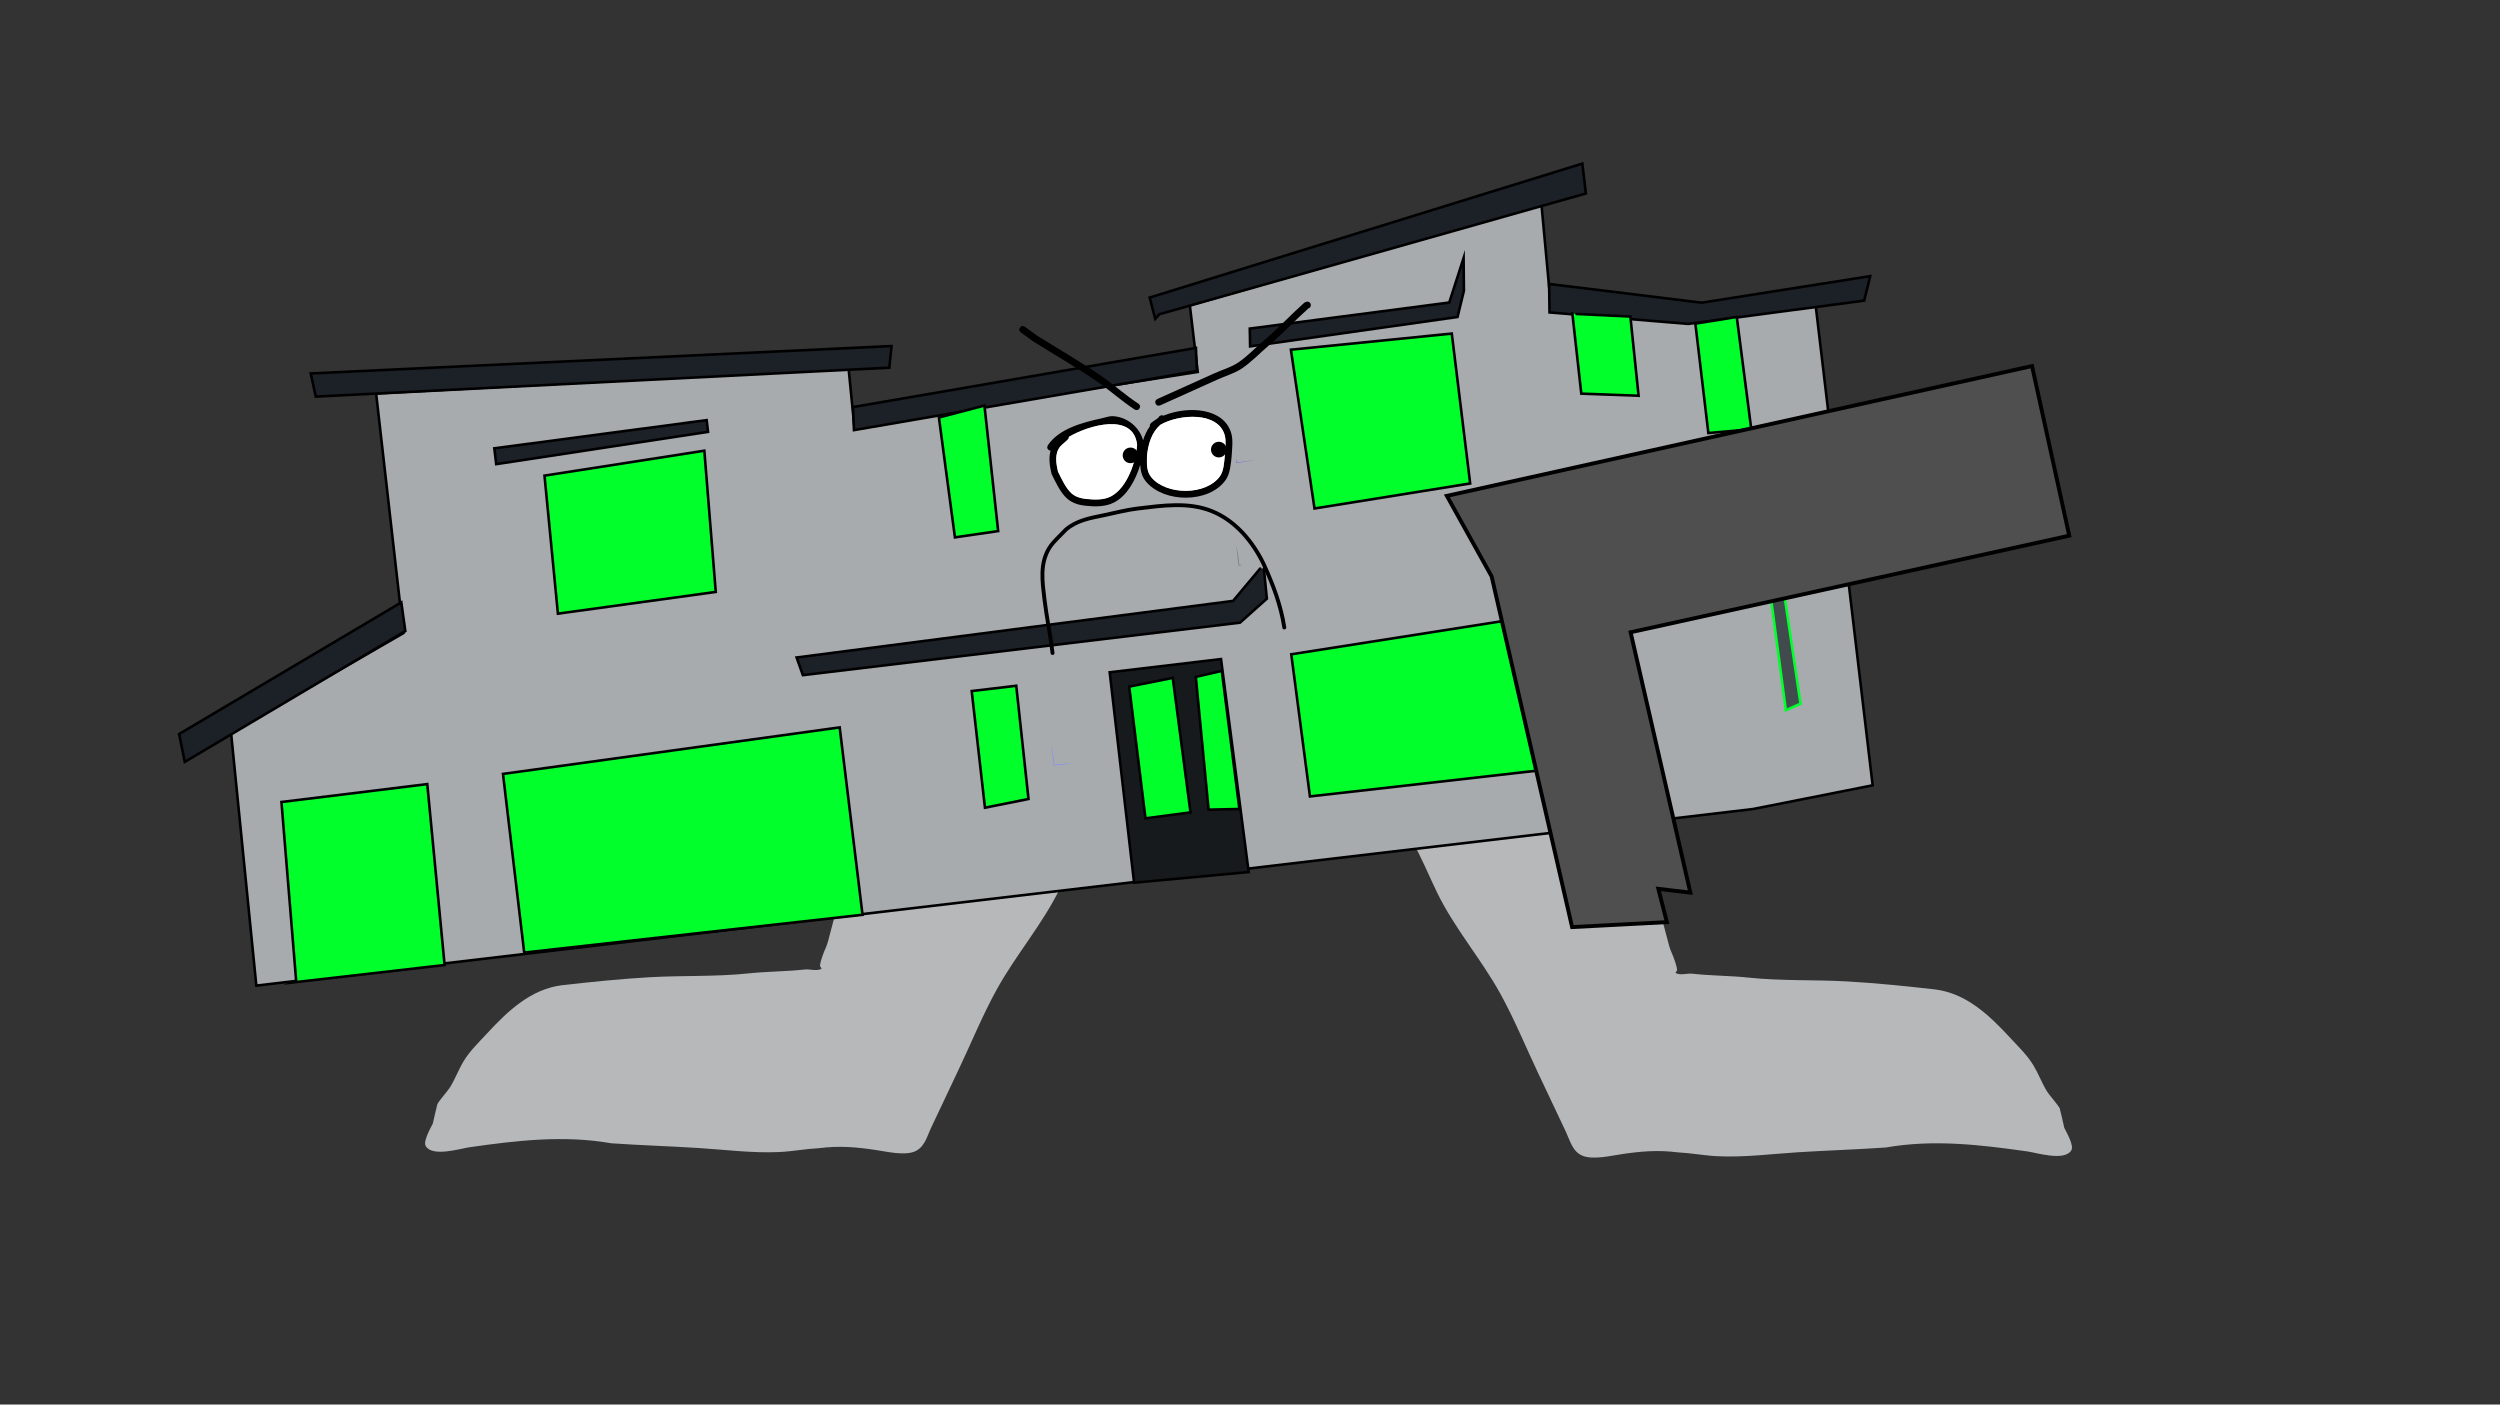 <svg version="1.1" xmlns="http://www.w3.org/2000/svg" xmlns:xlink="http://www.w3.org/1999/xlink" width="959.459" height="539.039" viewBox="0,0,959.459,539.039"><rect x="0" y="0" width="959.459" height="539.039" fill="#333333" stroke="none"/><g transform="translate(159.73,89.52)"><g data-paper-data="{&quot;isPaintingLayer&quot;:true}" stroke-linejoin="miter" stroke-miterlimit="10" stroke-dasharray="" stroke-dashoffset="0" style="mix-blend-mode: normal"><path d="M-159.73,449.52v-539.039h959.459v539.039z" fill="none" fill-rule="nonzero" stroke="#f00000" stroke-width="0" stroke-linecap="butt"/><path d="M448.587,184.055c7.618,19.467 15.235,38.934 22.853,58.401c3.96,10.121 6.633,20.38 9.373,30.849c0.604,2.308 1.327,3.224 2.146,5.718c0.395,1.203 0.829,2.416 0.952,3.676c0.044,0.446 -0.871,1.059 -0.47,1.26c1.899,0.952 4.257,-0.016 6.368,0.219c7.118,0.791 14.213,0.729 21.343,1.48c12.731,1.34 25.328,0.763 38.053,1.481c11.274,0.636 22.47,1.815 33.686,3.061c12.058,1.507 20.888,9.947 28.925,18.651c3.147,3.408 6.516,6.596 8.915,10.599c1.941,3.24 3.265,6.909 5.274,10.095c0.762,1.208 4.208,5.129 4.742,6.271c0.148,0.317 1.59,6.768 1.751,7.481c0.844,1.679 3.762,6.768 2.759,8.57c-2.47,4.435 -13.254,1.031 -16.926,0.509c-18.212,-2.592 -36.097,-4.693 -54.291,-1.509c-11.284,0.786 -22.582,1.115 -33.865,1.839c-10.204,0.654 -20.401,1.998 -30.651,1.519c-5.11,-0.239 -10.143,-1.224 -15.251,-1.478c-7.626,-0.984 -14.254,-0.439 -21.818,0.707c-4.011,0.608 -10.547,2.129 -14.537,0.699c-4.125,-1.479 -5.052,-5.882 -6.734,-9.414c-3.503,-7.356 -6.979,-14.723 -10.448,-22.094c-4.869,-10.225 -9.218,-20.964 -14.697,-30.872c-7.343,-13.279 -17.581,-25.067 -24.218,-38.719c-3.245,-6.691 -6.109,-13.807 -9.816,-20.251c-2.529,-4.396 -5.939,-8.286 -8.459,-12.688c-4.098,-7.16 -6.584,-14.946 -11.963,-21.381c-3.247,-3.884 -6.89,-7.433 -10.15,-11.315c-4.958,-5.907 -9.311,-12.124 -13.732,-18.439l-2.244,-3.034c-0.242,-0.32 -0.386,-0.718 -0.386,-1.15c0,-1.05 0.849,-1.901 1.897,-1.906l3.811,-0.021l0.003,0.465c9.831,-0.335 20.095,2.925 29.74,4.543c12.102,2.031 24.692,2.066 36.927,2.605c7.6,0.892 14.992,1.482 22.65,1.518c3.015,0.014 9.481,-1.105 12.239,0.146c3.684,1.672 4.503,6.168 5.65,9.534l0.306,0.029c0,0 1.123,1.123 0.293,2.345z" data-paper-data="{&quot;index&quot;:null}" fill="#b6b8ba" fill-rule="nonzero" stroke="none" stroke-width="1" stroke-linecap="butt"/><path d="M190.296,182.435c-0.83,-1.221 0.293,-2.345 0.293,-2.345l0.306,-0.029c1.147,-3.366 1.966,-7.862 5.65,-9.534c2.757,-1.251 9.223,-0.132 12.239,-0.146c7.658,-0.036 15.05,-0.627 22.65,-1.518c12.235,-0.539 24.825,-0.574 36.927,-2.605c9.645,-1.619 19.909,-4.878 29.74,-4.543l0.003,-0.465l3.811,0.021c1.049,0.005 1.897,0.856 1.897,1.906c0,0.432 -0.144,0.83 -0.386,1.15l-2.244,3.034c-4.421,6.315 -8.774,12.533 -13.732,18.439c-3.259,3.882 -6.903,7.431 -10.15,11.315c-5.379,6.435 -7.865,14.221 -11.963,21.381c-2.52,4.402 -5.93,8.293 -8.459,12.688c-3.707,6.443 -6.571,13.56 -9.816,20.251c-6.636,13.652 -16.875,25.44 -24.218,38.719c-5.479,9.908 -9.828,20.647 -14.697,30.872c-3.469,7.371 -6.946,14.739 -10.448,22.094c-1.682,3.532 -2.609,7.935 -6.734,9.414c-3.99,1.43 -10.526,-0.09 -14.537,-0.699c-7.564,-1.147 -14.192,-1.692 -21.818,-0.707c-5.109,0.255 -10.142,1.239 -15.251,1.478c-10.25,0.479 -20.447,-0.865 -30.651,-1.519c-11.283,-0.724 -22.581,-1.053 -33.865,-1.839c-18.194,-3.184 -36.079,-1.083 -54.291,1.509c-3.671,0.523 -14.456,3.926 -16.926,-0.509c-1.004,-1.802 1.915,-6.892 2.759,-8.57c0.161,-0.713 1.603,-7.164 1.751,-7.481c0.534,-1.142 3.98,-5.063 4.742,-6.271c2.01,-3.187 3.333,-6.855 5.274,-10.095c2.398,-4.003 5.768,-7.191 8.915,-10.599c8.036,-8.704 16.867,-17.144 28.925,-18.651c11.217,-1.246 22.413,-2.425 33.686,-3.061c12.725,-0.718 25.321,-0.141 38.053,-1.481c7.131,-0.751 14.225,-0.689 21.343,-1.48c2.111,-0.235 4.47,0.733 6.368,-0.219c0.401,-0.201 -0.514,-0.814 -0.47,-1.26c0.123,-1.26 0.557,-2.473 0.952,-3.676c0.819,-2.494 1.542,-3.41 2.146,-5.718c2.74,-10.47 5.413,-20.728 9.373,-30.849c7.618,-19.467 15.235,-38.934 22.853,-58.401z" data-paper-data="{&quot;index&quot;:null}" fill="#b6b8ba" fill-rule="nonzero" stroke="none" stroke-width="1" stroke-linecap="butt"/><g><path d="M403.396,71.572l100.054,87.337l-152.852,14.339l-102.27,-89.936z" fill="none" fill-rule="nonzero" stroke="#00ff2b" stroke-width="7" stroke-linecap="round"/><path d="M272.223,174.866c0.576,2.712 0.994,5.489 1.246,8.331c2.569,-0.39 5.113,-0.605 7.631,-0.649c-2.617,0.311 -5.237,0.622 -7.854,0.933c-0.341,-2.871 -0.682,-5.743 -1.023,-8.615z" data-paper-data="{&quot;index&quot;:null}" fill="#828cf7" fill-rule="evenodd" stroke="none" stroke-width="1" stroke-linecap="butt"/><path d="M349.052,91.908c0.647,2.598 1.083,5.284 1.299,8.059c0.337,-0.04 0.675,-0.08 1.012,-0.12c-0.324,0.358 -0.759,0.524 -1.31,0.498c-0.334,-2.812 -0.668,-5.624 -1.002,-8.437z" data-paper-data="{&quot;index&quot;:null}" fill="#7f807f" fill-rule="evenodd" stroke="none" stroke-width="1" stroke-linecap="butt"/><path d="M435.646,29.797l52.519,4.479l48.935,-6.496l21.865,184.087l-45.89,9.099l-574.431,67.771l-9.718,-97.176l66.158,-38.106l-10.468,-91.976l181.317,-9.679l2.301,23.212l2.227,-1.405l129.482,-20.395l-3.038,-25.576l134.958,-38.602z" fill="#a7abae" fill-rule="nonzero" stroke="#000000" stroke-width="1" stroke-linecap="round"/><path d="M283.616,32.862l-2.112,-8.186l166.042,-51.415l1.362,11.467l-163.68,46.346z" fill="#1c2027" fill-rule="nonzero" stroke="#000000" stroke-width="1" stroke-linecap="round"/><path d="M434.793,19.466l58.54,7.184l64.685,-10.191l-2.304,9.394l-67.57,8.938l-53.193,-4.399z" fill="#1c2027" fill-rule="nonzero" stroke="#000000" stroke-width="1" stroke-linecap="round"/><path d="M450.418,100.151l68.286,16.287l44.999,-1.24l-1.725,6.589l-45.197,1.492l-65.252,-11.859z" fill="#1c2027" fill-rule="nonzero" stroke="#000000" stroke-width="1" stroke-linecap="round"/><path d="M325.33,128.745l1.137,11.494l-10.307,9.205l-167.76,20.153l-2.402,-6.783l167.517,-21.721l10.383,-12.406" fill="#1c2027" fill-rule="nonzero" stroke="#000000" stroke-width="1" stroke-linecap="round"/><path d="M-40.467,53.797l222.887,-10.512l-0.837,8.308l-220.138,11.098z" fill="#1c2027" fill-rule="nonzero" stroke="#000000" stroke-width="1" stroke-linecap="round"/><path d="M299.614,52.851l-131.603,22.699l-0.367,-8.849l131.603,-22.699z" fill="#1c2027" fill-rule="nonzero" stroke="#000000" stroke-width="1" stroke-linecap="round"/><path d="M-46.067,286.92l-5.645,-68.645l55.958,-6.874l6.651,69.438l-58.485,6.718z" fill="#00ff2b" fill-rule="nonzero" stroke="#000000" stroke-width="1" stroke-linecap="round"/><path d="M41.454,276.069l-8.145,-68.576l129.214,-17.855l8.77,71.922z" fill="#00ff2b" fill-rule="nonzero" stroke="#000000" stroke-width="1" stroke-linecap="round"/><path d="M230.283,173.666l4.704,43.447l-16.703,3.352l-5.089,-44.77z" fill="#00ff2b" fill-rule="nonzero" stroke="#000000" stroke-width="1" stroke-linecap="round"/><path d="M275.513,249.238l-9.362,-80.744l42.72,-5.074l10.62,81.735z" fill="#171a1c" fill-rule="nonzero" stroke="#000000" stroke-width="1" stroke-linecap="round"/><path d="M279.877,224.551l-6.233,-50.562l16.703,-3.352l6.817,51.633z" fill="#00ff2b" fill-rule="nonzero" stroke="#000000" stroke-width="1" stroke-linecap="round"/><path d="M304.107,221.217l-4.911,-50.947l9.984,-2.326l6.752,53.009z" fill="#00ff2b" fill-rule="nonzero" stroke="#000000" stroke-width="1" stroke-linecap="round"/><path d="M335.843,161.585l89.086,-14.001l5.594,58.619l-87.516,9.938z" fill="#00ff2b" fill-rule="nonzero" stroke="#000000" stroke-width="1" stroke-linecap="round"/><path d="M524.455,134.622l6.824,45.932l-5.632,2.493l-6.416,-48.26z" fill="#414b4d" fill-rule="nonzero" stroke="#00ff2b" stroke-width="1" stroke-linecap="round"/><path d="M495.912,76.677l-4.987,-41.989l15.883,-2.571l5.577,43.116z" fill="#00ff2b" fill-rule="nonzero" stroke="#000000" stroke-width="1" stroke-linecap="round"/><path d="M445.338,30.983l20.636,0.969l3.155,30.407l-21.985,-0.809l-3.434,-30.83" fill="#00ff2b" fill-rule="nonzero" stroke="#000000" stroke-width="1" stroke-linecap="round"/><path d="M404.497,96.028l-59.738,9.603l-9.062,-60.943l61.74,-6.193z" fill="#00ff2b" fill-rule="nonzero" stroke="#000000" stroke-width="1" stroke-linecap="round"/><path d="M319.914,36.588l76.563,-10.006l5.497,-17.07l0.12,12.526l-2.449,10.095l-79.604,11.279z" fill="#1c2027" fill-rule="nonzero" stroke="#000000" stroke-width="1" stroke-linecap="round"/><path d="M218.081,66.126l5.265,48.169l-16.585,2.426l-6.149,-46.012z" fill="#00ff2b" fill-rule="nonzero" stroke="#000000" stroke-width="1" stroke-linecap="round"/><path d="M114.965,137.656l-60.573,8.334l-5.151,-52.971l61.339,-9.566z" fill="#00ff2b" fill-rule="nonzero" stroke="#000000" stroke-width="1" stroke-linecap="round"/><path d="M112,76.217l-81.296,12.392l-0.721,-6.071l81.483,-10.818z" fill="#1c2027" fill-rule="nonzero" stroke="#000000" stroke-width="1" stroke-linecap="round"/><path d="M-4.179,152.669l-84.637,50.218l-2.183,-10.695l85.285,-50.524z" fill="#1c2027" fill-rule="nonzero" stroke="#000000" stroke-width="1" stroke-linecap="round"/><path d="M243.751,196.373c0.532,2.504 0.917,5.068 1.151,7.692c2.372,-0.36 4.721,-0.558 7.046,-0.6c-2.417,0.287 -4.836,0.574 -7.252,0.861c-0.315,-2.651 -0.63,-5.303 -0.945,-7.954z" data-paper-data="{&quot;index&quot;:null}" fill="#828cf7" fill-rule="evenodd" stroke="none" stroke-width="1" stroke-linecap="butt"/><path d="M314.69,119.775c0.598,2.399 1,4.879 1.2,7.441c0.312,-0.037 0.623,-0.074 0.935,-0.111c-0.299,0.331 -0.701,0.484 -1.209,0.46c-0.308,-2.596 -0.617,-5.193 -0.925,-7.79z" data-paper-data="{&quot;index&quot;:null}" fill="#7f807f" fill-rule="evenodd" stroke="none" stroke-width="1" stroke-linecap="butt"/><path d="M314.57,86.173l0.461,1.733l7.556,-0.898l-7.778,1.179z" data-paper-data="{&quot;index&quot;:null}" fill="#7373c8" fill-rule="evenodd" stroke="none" stroke-width="1" stroke-linecap="butt"/><path d="M281.58,74.074c-0.158,-0.726 0.474,-1.265 0.474,-1.265c0.582,-0.492 1.235,-0.955 1.946,-1.387c0.305,-0.262 0.624,-0.515 0.958,-0.756c0.127,-0.351 0.419,-0.72 1.081,-0.798c0.338,-0.04 0.601,0.016 0.804,0.123c9.115,-3.799 23.323,-3.195 26.039,7.028c0.656,2.471 0.222,5.94 0.081,8.468c-0.309,2.898 -0.561,6.786 -2.335,9.259c-6.405,8.929 -23.41,8.795 -30.396,0.736c-1.731,-1.996 -2.234,-4.24 -2.359,-6.615c-1.75,5.882 -5.064,11.84 -9.924,14.393c-3.445,1.809 -7.46,1.692 -11.199,1.31c-2.397,-0.245 -4.932,-1.04 -6.813,-2.639c-2.706,-2.3 -4.537,-6.453 -6.099,-9.558c-0.667,-2.853 -1.19,-6.053 -0.384,-8.922c-0.194,-0.019 -0.407,-0.091 -0.637,-0.24c-1.12,-0.728 -0.392,-1.848 -0.392,-1.848c4.285,-6.422 13.485,-8.782 20.537,-10.317c2.37,-0.516 3.222,-1.134 5.766,-0.709c4.953,0.827 8.983,4.542 10.242,9.123c0.602,-1.936 1.449,-3.764 2.61,-5.385zM285.596,73.569c-3.315,2.926 -4.654,7.375 -5.068,11.788c-0.048,3.009 -0.343,5.957 1.745,8.401c5.794,6.783 20.764,6.929 26.16,-0.537c1.477,-2.043 1.616,-5.564 1.866,-7.95c0.127,-2.242 0.56,-5.347 0.005,-7.548c-2.369,-9.399 -17.516,-8.365 -24.707,-4.154zM250.543,78.163l-0.131,0.672c-0.885,1.173 -2.258,1.905 -3.196,3.036c-2.247,2.711 -1.569,6.497 -0.868,9.589c1.375,2.69 2.978,6.431 5.32,8.436c1.455,1.246 3.497,1.83 5.347,2.014c3.181,0.315 6.739,0.555 9.682,-1.013c6.171,-3.29 9.515,-13.271 9.926,-19.718c-1.427,-12.559 -18.638,-7.438 -26.081,-3.015z" data-paper-data="{&quot;index&quot;:null}" fill="#000000" fill-rule="nonzero" stroke="none" stroke-width="1" stroke-linecap="butt"/><path d="M310.364,77.694c0.555,2.201 0.128,5.336 0.001,7.579c-0.25,2.386 -0.401,5.942 -1.877,7.985c-5.395,7.465 -20.477,7.32 -26.271,0.537c-2.088,-2.444 -1.804,-5.427 -1.756,-8.436c0.414,-4.413 1.776,-8.914 5.091,-11.84c7.191,-4.211 22.443,-5.224 24.812,4.175z" data-paper-data="{&quot;noHover&quot;:false,&quot;origItem&quot;:[&quot;Path&quot;,{&quot;applyMatrix&quot;:true,&quot;segments&quot;:[[[298.25481,160.92104],[5.71753,-2.49511],[-2.72256,1.88227]],[[293.4464,169.23604],[0.69762,-3.24357],[-0.30096,2.23218]],[[294.00152,175.6351],[-1.33635,-2.00141],[3.70829,5.55377]],[[313.49484,177.54582],[-4.66983,5.07297],[1.27818,-1.38852]],[[315.58412,171.80063],[-0.39662,1.75175],[0.29209,-1.65575]],[[316.25432,166.19049],[0.21798,1.68502],[-0.9309,-7.19595]]],&quot;closed&quot;:true}],&quot;index&quot;:null}" fill="#ffffff" fill-rule="nonzero" stroke="none" stroke-width="1" stroke-linecap="butt"/><path d="M276.686,81.151c-0.412,6.447 -3.792,16.518 -9.963,19.808c-2.942,1.569 -6.546,1.33 -9.727,1.015c-1.851,-0.183 -3.914,-0.78 -5.369,-2.026c-2.342,-2.004 -3.967,-5.782 -5.343,-8.472c-0.701,-3.092 -1.376,-6.919 0.872,-9.63c0.938,-1.131 2.321,-1.879 3.206,-3.052l0.132,-0.674c7.443,-4.422 24.765,-9.527 26.192,3.032z" data-paper-data="{&quot;noHover&quot;:false,&quot;origItem&quot;:[&quot;Path&quot;,{&quot;applyMatrix&quot;:true,&quot;segments&quot;:[[[271.79264,161.24173],[5.92313,-2.63034],[0,0]],[[271.63624,161.72974],[0,0],[-0.76144,0.79379]],[[268.99257,163.70459],[0.79691,-0.75817],[-1.90987,1.81703]],[[267.50064,170.75625],[-0.24823,-2.36047],[0.7849,2.12133]],[[270.71064,177.49656],[-1.56391,-1.69667],[0.9719,1.0544]],[[274.50784,179.46564],[-1.35962,-0.29969],[2.33709,0.51515]],[[281.7942,179.56709],[-2.32566,0.90634],[4.87733,-1.90075]],[[290.91399,165.78588],[-0.87512,4.75598],[0.04797,-9.4617]]],&quot;closed&quot;:true}],&quot;index&quot;:null}" fill="#ffffff" fill-rule="nonzero" stroke="none" stroke-width="1" stroke-linecap="butt"/><path d="M271.16,85.599c-0.196,-1.648 0.982,-3.143 2.63,-3.339c1.648,-0.196 3.143,0.982 3.339,2.63c0.196,1.648 -0.982,3.143 -2.63,3.339c-1.648,0.196 -3.143,-0.982 -3.339,-2.63z" data-paper-data="{&quot;index&quot;:null}" fill="#000000" fill-rule="nonzero" stroke="none" stroke-width="1" stroke-linecap="butt"/><path d="M305.049,83.381c-0.196,-1.648 0.982,-3.143 2.63,-3.339c1.648,-0.196 3.143,0.982 3.339,2.63c0.196,1.648 -0.982,3.143 -2.63,3.339c-1.648,0.196 -3.143,-0.982 -3.339,-2.63z" data-paper-data="{&quot;index&quot;:null}" fill="#000000" fill-rule="nonzero" stroke="none" stroke-width="1" stroke-linecap="butt"/><path d="M231.724,36.166c0.789,-1.078 1.867,-0.29 1.867,-0.29l0.21,0.153c1.425,1.042 2.85,2.084 4.275,3.127c8.272,5.195 16.856,10.093 24.892,15.644c4.859,3.356 9.253,7.384 14.208,10.602c0,0 1.12,0.728 0.392,1.848c-0.728,1.12 -1.848,0.392 -1.848,0.392c-4.974,-3.238 -9.39,-7.273 -14.27,-10.644c-8.03,-5.547 -16.611,-10.435 -24.874,-15.632c-1.451,-1.06 -2.901,-2.121 -4.352,-3.181l-0.21,-0.153c0,0 -1.078,-0.789 -0.29,-1.867z" data-paper-data="{&quot;index&quot;:null}" fill="#000000" fill-rule="nonzero" stroke="none" stroke-width="1" stroke-linecap="butt"/><path d="M343.326,27.414c0.115,0.97 -0.562,1.315 -0.936,1.43c-5.21,4.703 -9.928,9.755 -15.297,14.334c-3.348,2.856 -6.645,6.36 -10.315,8.781c-2.724,1.797 -6.339,2.872 -9.316,4.213c-7.307,3.293 -14.615,6.587 -21.922,9.88c0,0 -1.218,0.549 -1.767,-0.669c-0.549,-1.218 0.669,-1.767 0.669,-1.767c7.307,-3.293 14.615,-6.587 21.922,-9.88c2.853,-1.286 6.381,-2.306 8.983,-4.034c3.558,-2.363 6.758,-5.782 10.012,-8.557c5.449,-4.648 10.22,-9.779 15.526,-14.542l0.956,-0.359c0,0 1.327,-0.158 1.484,1.169z" data-paper-data="{&quot;index&quot;:null}" fill="#000000" fill-rule="nonzero" stroke="none" stroke-width="1" stroke-linecap="butt"/><path d="M244.299,161.837c-0.745,0.088 -0.833,-0.656 -0.833,-0.656l-0.091,-0.763c-0.781,-6.622 -2.211,-13.184 -3,-19.829c-0.815,-6.865 -1.881,-13.937 1.917,-20.126c1.599,-2.606 4.422,-4.989 6.508,-7.253c4.362,-3.723 9.536,-4.603 15.018,-5.737c4.425,-0.916 8.562,-2.051 13.074,-2.587c9.622,-1.141 19.66,-2.628 28.853,1.118c9.218,3.765 15.969,11.913 20.182,20.65c3.658,8.055 6.604,15.744 7.979,24.531c0,0 0.116,0.741 -0.625,0.857c-0.741,0.116 -0.857,-0.625 -0.857,-0.625c-1.354,-8.649 -4.256,-16.198 -7.856,-24.127c-4.046,-8.39 -10.518,-16.291 -19.389,-19.897c-8.936,-3.642 -18.757,-2.13 -28.11,-1.017c-4.471,0.531 -8.559,1.658 -12.945,2.566c-5.172,1.071 -10.17,1.842 -14.284,5.349c-1.993,2.168 -4.755,4.455 -6.268,6.953c-3.572,5.9 -2.484,12.64 -1.708,19.168c0.789,6.646 2.208,13.206 3,19.829l0.091,0.763c0,0 0.088,0.745 -0.656,0.833z" fill="#000000" fill-rule="nonzero" stroke="none" stroke-width="0.5" stroke-linecap="butt"/></g><path d="M412.739,131.707l30.876,134.571l36.381,-1.9l-3.294,-12.79l12.3,1.471l-22.934,-99.925l168.346,-37.073l-14.287,-65.103l-224.576,49.825z" fill="#4f4f4f" fill-rule="nonzero" stroke="#000000" stroke-width="1.5" stroke-linecap="round"/></g></g></svg><!--rotationCenter:479.72973:269.51952-->